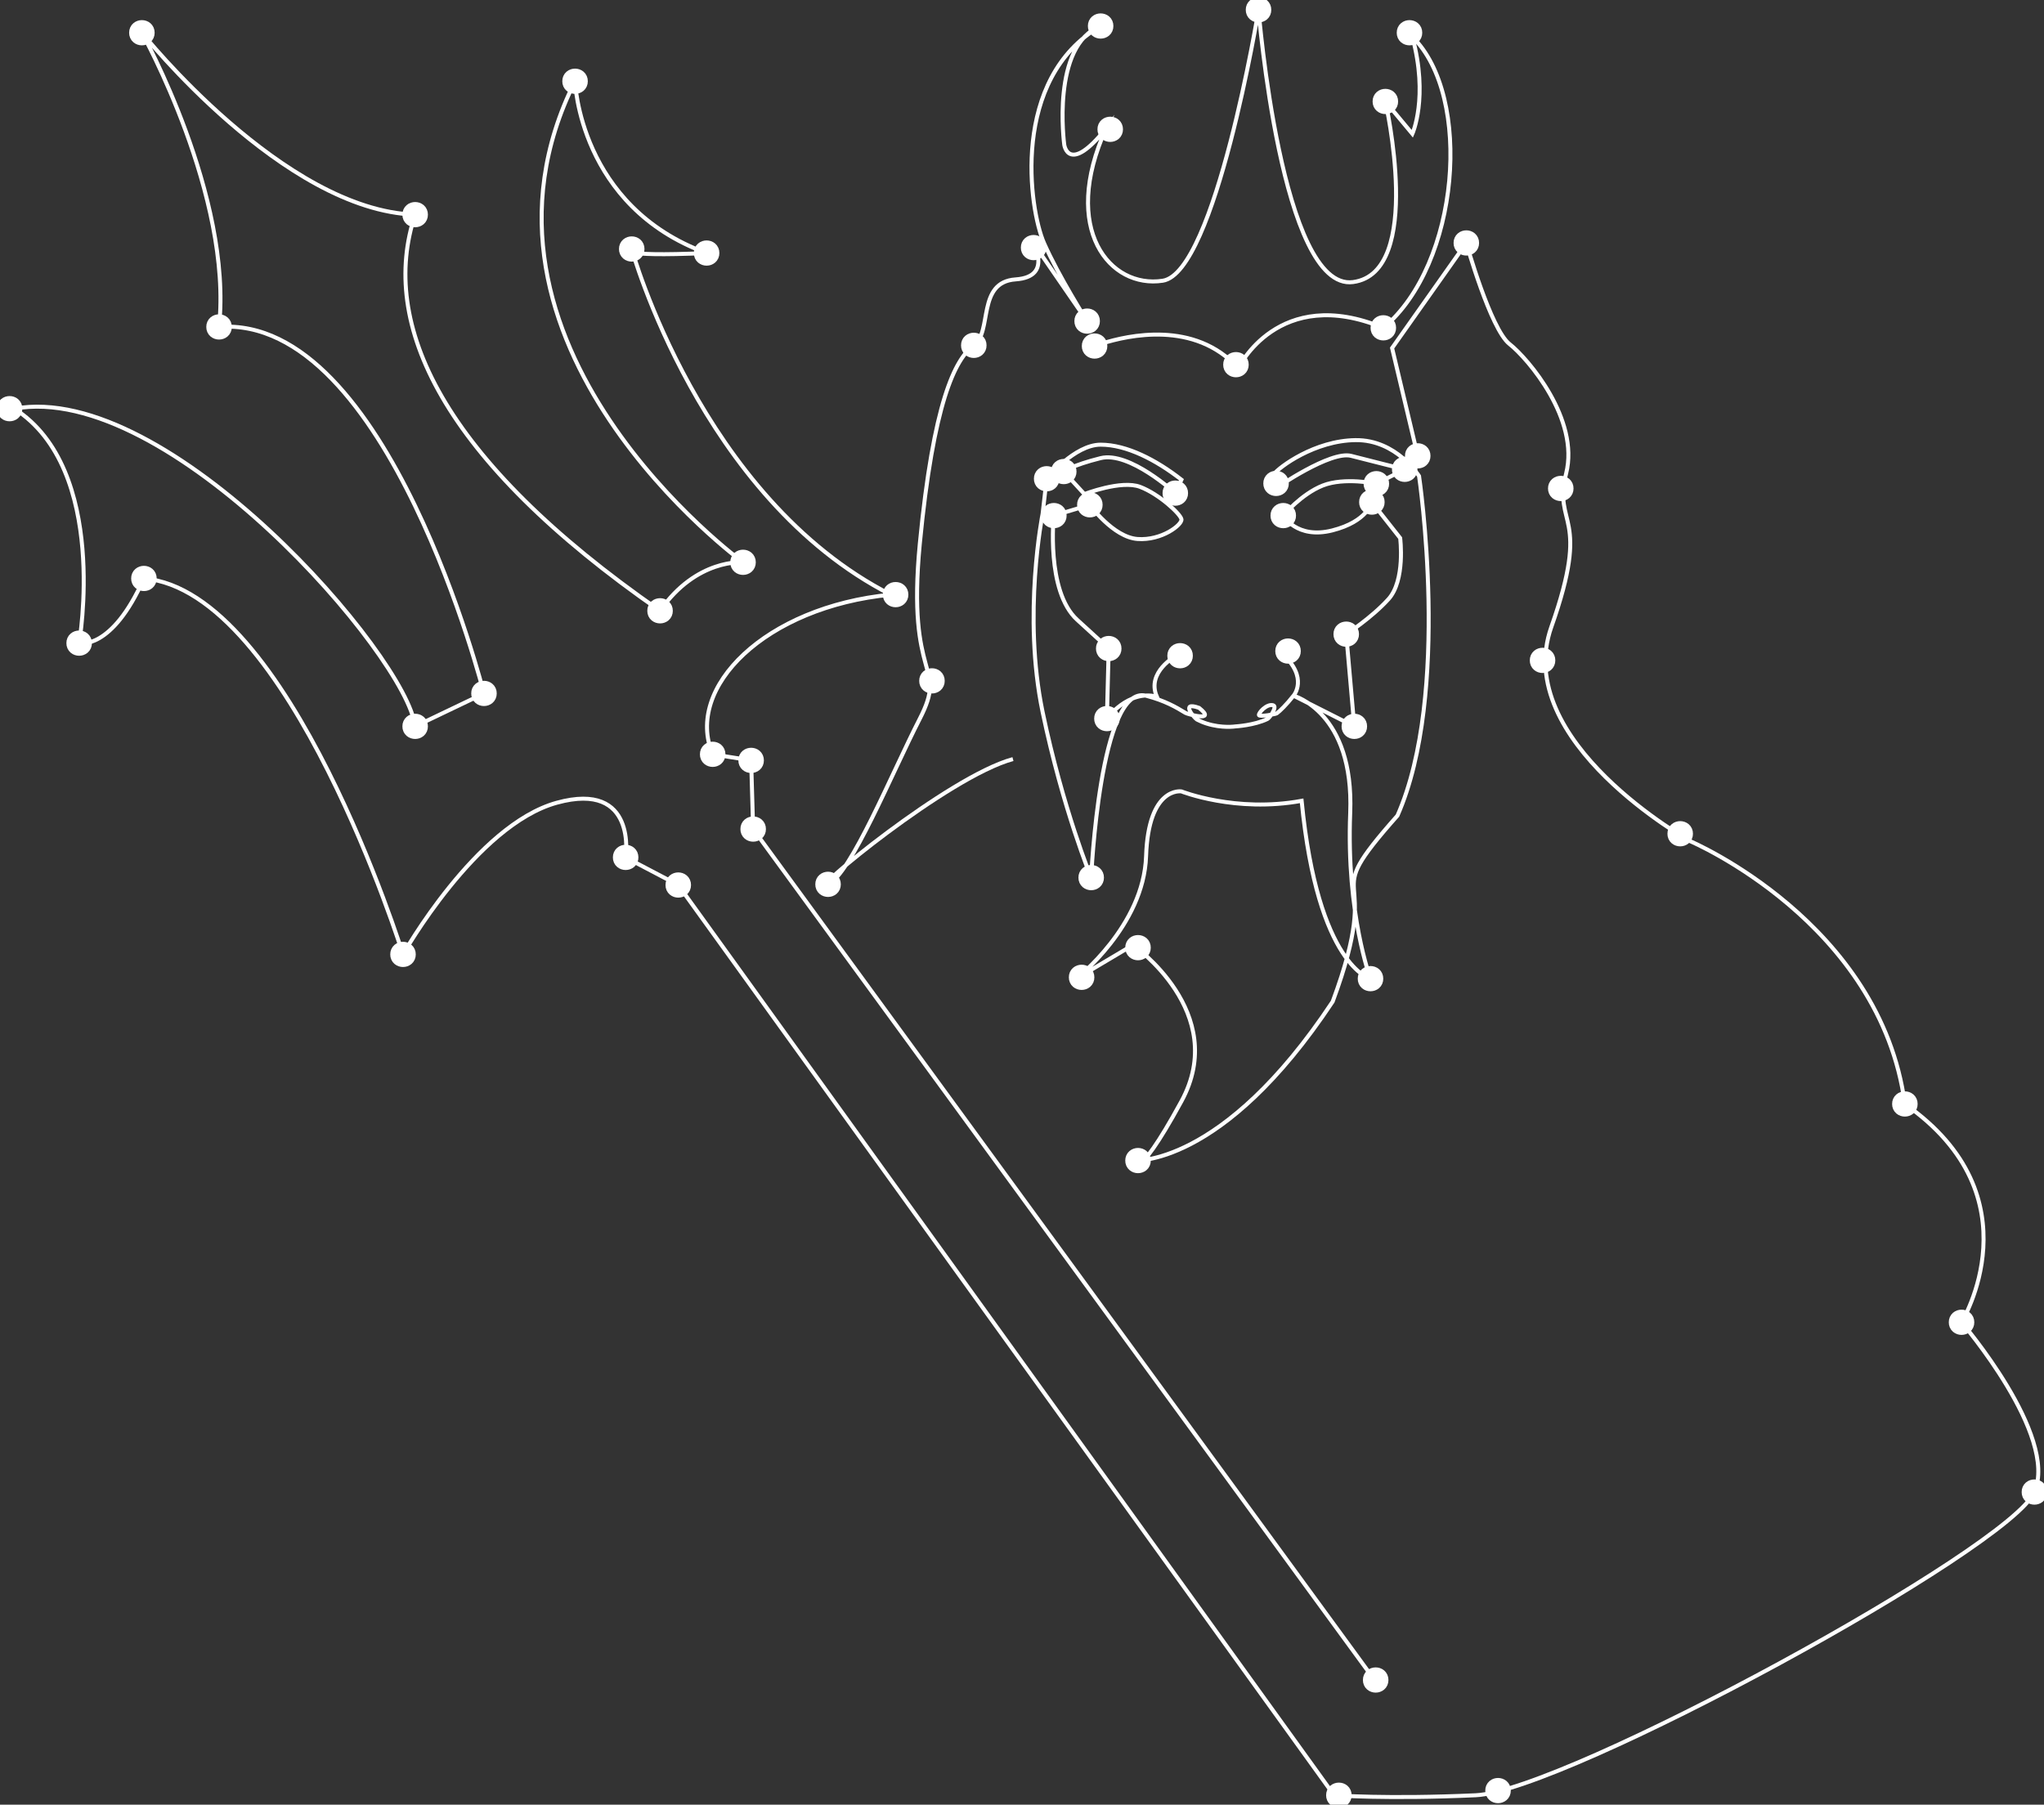 <svg width="513" height="453" viewBox="0 0 513 453" fill="none" xmlns="http://www.w3.org/2000/svg">
<rect x="0" y="0" width="513" height="453" fill="#333333" stroke="none"/>
<g clip-path="url(#clip0_33_1053)">
<path d="M321.841 164.144C328.498 170.121 324.661 174.631 324.661 174.631L339.901 182.332L337.868 159.189C337.868 159.189 344.189 155.129 348.477 150.395C352.765 145.662 351.412 135.061 351.412 135.061L344.297 126.039C344.297 126.039 343.281 130.887 334.362 133.145C325.443 135.397 322.057 129.427 322.057 129.427C322.057 129.427 326.574 124.015 331.992 121.871C337.411 119.727 345.428 121.42 345.428 121.42L352.543 117.811C352.543 117.811 344.303 115.78 339.107 114.429C333.917 113.077 320.253 122.544 320.253 122.544C320.253 122.544 318.334 120.85 319.688 119.048C321.041 117.246 329.96 110.591 340.232 110.477C350.504 110.363 356.151 119.498 356.151 119.498C356.151 119.498 364.276 174.067 350.733 204.736C329.737 228.413 348.026 214.881 334.476 251.412C306.703 293.355 284.354 291.325 284.354 291.325C284.354 291.325 284.354 298.767 296.515 276.441C308.676 254.115 284.354 237.207 284.354 237.207L270.131 245.664C270.131 245.664 287.067 232.474 287.644 214.887C288.228 197.3 296.509 198.651 296.509 198.651C296.509 198.651 310.089 204.063 326.682 201.018C330.748 242.618 343.955 245.664 343.955 245.664C343.955 245.664 337.856 229.428 338.873 204.063C339.889 178.698 324.649 174.637 324.649 174.637C322.815 176.95 321.209 178.5 320.427 179.07C320.157 179.268 316.163 179.965 315.971 179.521C315.754 179.034 317.877 176.584 319.525 177.028C320.656 177.334 318.683 180.187 318.106 180.47C314.81 182.079 310.089 182.338 310.089 182.338C310.089 182.338 306.733 182.872 302.782 181.605C301.916 181.329 301.14 180.986 300.388 180.608C299.925 180.368 295.95 175.911 300.948 177.689C305.518 181.323 298.043 179.268 297.543 178.962C295.18 177.521 292.425 175.899 287.65 174.643C276.043 171.598 273.86 220.304 273.86 220.304C273.86 220.304 266.745 203.054 261.669 178.704C256.587 154.354 261.669 128.983 261.669 128.983L262.686 120.189C262.686 120.189 269.686 111.618 276.229 111.618C282.773 111.618 290.158 115.45 296.515 120.411L294.969 123.793C294.969 123.793 283.452 113.198 276.229 115C269.006 116.801 266.974 118.381 266.974 118.381L272.164 124.021C272.164 124.021 281.42 120.411 286.165 122.219C290.91 124.027 296.256 128.983 296.515 130.334C296.774 131.685 291.583 135.746 285.485 135.295C279.387 134.845 273.517 126.724 273.517 126.724L264.484 129.427C264.484 129.427 262.451 148.365 270.354 155.585L278.256 162.799L277.805 180.386C277.805 180.386 283.11 173.058 290.339 174.86C287.65 168.661 295.192 164.601 295.192 164.601" stroke="white" stroke-miterlimit="10"/>
<path d="M274.714 86.859C278.34 85.556 294.29 80.234 306.378 88.553C307.822 89.544 309.325 90.811 310.781 92.445C310.781 92.445 320.77 71.308 347.19 82.3C366.327 66.401 369.713 24.122 354.473 9.244C358.587 24.464 354.473 33.594 354.473 33.594L347.701 25.479C347.701 25.479 357.522 68.437 339.576 70.804C321.624 73.17 315.869 2.48 315.869 2.48C315.869 2.48 305.031 68.437 291.824 70.467C278.617 72.498 266.083 57.614 277.601 32.248C268.116 44.087 267.1 36.309 267.1 36.309C267.1 36.309 263.714 11.28 276.241 6.547C253.55 19.737 258.289 52.544 262.018 61.001C265.747 69.458 272.855 80.618 272.855 80.618L258.879 60.322C258.879 60.322 264.724 69.452 254.903 70.131C245.082 70.81 249.148 83.321 244.403 86.703C239.657 90.084 234.245 101.244 230.859 136.424C227.473 171.598 237.973 166.528 230.859 180.397C223.744 194.266 213.586 219.295 207.831 221.998C202.075 224.701 237.973 194.939 254.23 190.542" stroke="white" stroke-miterlimit="10"/>
<path d="M355.82 114.423L349.385 87.364L368.011 60.983C368.011 60.983 374.109 82.631 378.849 86.349C383.588 90.067 396.458 105.287 393.072 118.819C389.686 132.346 399.507 128.628 389.349 157.381C379.191 186.134 424.231 211.163 424.231 211.163C424.231 211.163 471.984 231.458 478.082 277.119C511.611 300.46 492.305 331.916 492.305 331.916C492.305 331.916 516.687 360.327 510.594 374.532C504.496 388.737 392.735 449.618 370.387 450.633C348.032 451.649 334.825 450.633 334.825 450.633L170.23 222.16L157.023 215.223C157.023 215.223 160.072 195.894 139.75 201.498C119.429 207.102 101.14 239.573 101.14 239.573C101.14 239.573 72.693 148.251 36.115 145.206C27.99 163.471 19.859 161.441 19.859 161.441C19.859 161.441 27.479 117.81 3.602 102.59C42.213 95.484 102.156 164.667 104.189 182.332L121.461 174.067C121.461 174.067 97.417 78.913 54.969 82.066C58.475 49.313 35.61 8.217 35.61 8.217C35.61 8.217 71.171 52.863 104.189 53.878C95.047 81.273 110.792 115.27 165.659 153.32C174.801 140.13 186.486 141.145 186.486 141.145C186.486 141.145 111.304 86.349 144.321 20.398C144.321 20.398 145.338 51.854 177.339 63.524C153.463 64.539 158.545 62.509 158.545 62.509C158.545 62.509 175.817 124.916 223.57 149.266C192.073 152.311 171.752 172.607 178.866 189.347L188.519 190.867L189.024 208.117L344.983 421.712" stroke="white" stroke-miterlimit="10"/>
<path d="M274.732 126.712C274.756 128.267 272.302 128.267 272.326 126.712C272.302 125.156 274.756 125.156 274.732 126.712Z" fill="white" stroke="white" stroke-width="4" stroke-miterlimit="10"/>
<path d="M265.699 129.421C265.723 130.976 263.269 130.976 263.293 129.421C263.269 127.865 265.723 127.865 265.699 129.421Z" fill="white" stroke="white" stroke-width="4" stroke-miterlimit="10"/>
<path d="M296.178 123.781C296.202 125.337 293.749 125.337 293.773 123.781C293.749 122.225 296.202 122.225 296.178 123.781Z" fill="white" stroke="white" stroke-width="4" stroke-miterlimit="10"/>
<path d="M268.182 118.369C268.206 119.925 265.753 119.925 265.777 118.369C265.753 116.813 268.206 116.813 268.182 118.369Z" fill="white" stroke="white" stroke-width="4" stroke-miterlimit="10"/>
<path d="M263.894 120.171C263.918 121.726 261.465 121.726 261.489 120.171C261.465 118.615 263.918 118.615 263.894 120.171Z" fill="white" stroke="white" stroke-width="4" stroke-miterlimit="10"/>
<path d="M245.605 86.685C245.629 88.241 243.176 88.241 243.2 86.685C243.176 85.13 245.629 85.13 245.605 86.685Z" fill="white" stroke="white" stroke-width="4" stroke-miterlimit="10"/>
<path d="M235.105 170.907C235.129 172.463 232.675 172.463 232.699 170.907C232.675 169.351 235.129 169.351 235.105 170.907Z" fill="white" stroke="white" stroke-width="4" stroke-miterlimit="10"/>
<path d="M225.981 149.26C226.005 150.815 223.552 150.815 223.576 149.26C223.552 147.704 226.005 147.704 225.981 149.26Z" fill="white" stroke="white" stroke-width="4" stroke-miterlimit="10"/>
<path d="M187.689 141.145C187.713 142.701 185.26 142.701 185.284 141.145C185.26 139.59 187.713 139.59 187.689 141.145Z" fill="white" stroke="white" stroke-width="4" stroke-miterlimit="10"/>
<path d="M166.862 153.32C166.886 154.876 164.433 154.876 164.457 153.32C164.433 151.764 166.886 151.764 166.862 153.32Z" fill="white" stroke="white" stroke-width="4" stroke-miterlimit="10"/>
<path d="M159.753 62.503C159.778 64.058 157.324 64.058 157.348 62.503C157.324 60.947 159.778 60.947 159.753 62.503Z" fill="white" stroke="white" stroke-width="4" stroke-miterlimit="10"/>
<path d="M178.548 63.518C178.572 65.074 176.118 65.074 176.142 63.518C176.118 61.963 178.572 61.963 178.548 63.518Z" fill="white" stroke="white" stroke-width="4" stroke-miterlimit="10"/>
<path d="M145.53 20.391C145.554 21.947 143.1 21.947 143.124 20.391C143.1 18.836 145.554 18.836 145.53 20.391Z" fill="white" stroke="white" stroke-width="4" stroke-miterlimit="10"/>
<path d="M105.398 53.878C105.422 55.433 102.968 55.433 102.992 53.878C102.968 52.322 105.422 52.322 105.398 53.878Z" fill="white" stroke="white" stroke-width="4" stroke-miterlimit="10"/>
<path d="M36.813 8.217C36.837 9.772 34.383 9.772 34.407 8.217C34.383 6.661 36.837 6.661 36.813 8.217Z" fill="white" stroke="white" stroke-width="4" stroke-miterlimit="10"/>
<path d="M56.178 82.066C56.202 83.622 53.748 83.622 53.772 82.066C53.748 80.51 56.202 80.51 56.178 82.066Z" fill="white" stroke="white" stroke-width="4" stroke-miterlimit="10"/>
<path d="M122.67 174.06C122.694 175.616 120.241 175.616 120.265 174.06C120.241 172.505 122.694 172.505 122.67 174.06Z" fill="white" stroke="white" stroke-width="4" stroke-miterlimit="10"/>
<path d="M105.398 182.325C105.422 183.881 102.968 183.881 102.992 182.325C102.968 180.769 105.422 180.769 105.398 182.325Z" fill="white" stroke="white" stroke-width="4" stroke-miterlimit="10"/>
<path d="M102.349 239.567C102.373 241.123 99.919 241.123 99.943 239.567C99.919 238.011 102.373 238.011 102.349 239.567Z" fill="white" stroke="white" stroke-width="4" stroke-miterlimit="10"/>
<path d="M337.231 450.628C337.255 452.183 334.801 452.183 334.825 450.628C334.801 449.072 337.255 449.072 337.231 450.628Z" fill="white" stroke="white" stroke-width="4" stroke-miterlimit="10"/>
<path d="M346.469 421.706C346.493 423.261 344.039 423.261 344.063 421.706C344.039 420.15 346.493 420.15 346.469 421.706Z" fill="white" stroke="white" stroke-width="4" stroke-miterlimit="10"/>
<path d="M377.177 449.462C377.201 451.017 374.747 451.017 374.771 449.462C374.747 447.906 377.201 447.906 377.177 449.462Z" fill="white" stroke="white" stroke-width="4" stroke-miterlimit="10"/>
<path d="M511.797 374.526C511.821 376.082 509.367 376.082 509.392 374.526C509.367 372.97 511.821 372.97 511.797 374.526Z" fill="white" stroke="white" stroke-width="4" stroke-miterlimit="10"/>
<path d="M493.508 331.91C493.532 333.466 491.078 333.466 491.102 331.91C491.078 330.354 493.532 330.354 493.508 331.91Z" fill="white" stroke="white" stroke-width="4" stroke-miterlimit="10"/>
<path d="M479.285 277.113C479.309 278.669 476.855 278.669 476.879 277.113C476.855 275.557 479.309 275.557 479.285 277.113Z" fill="white" stroke="white" stroke-width="4" stroke-miterlimit="10"/>
<path d="M422.896 209.282C422.92 210.838 420.466 210.838 420.491 209.282C420.466 207.726 422.92 207.726 422.896 209.282Z" fill="white" stroke="white" stroke-width="4" stroke-miterlimit="10"/>
<path d="M392.922 122.609C392.946 124.165 390.492 124.165 390.516 122.609C390.492 121.053 392.946 121.053 392.922 122.609Z" fill="white" stroke="white" stroke-width="4" stroke-miterlimit="10"/>
<path d="M388.351 165.765C388.375 167.321 385.921 167.321 385.945 165.765C385.921 164.21 388.375 164.21 388.351 165.765Z" fill="white" stroke="white" stroke-width="4" stroke-miterlimit="10"/>
<path d="M37.324 145.2C37.348 146.756 34.894 146.756 34.918 145.2C34.894 143.644 37.348 143.644 37.324 145.2Z" fill="white" stroke="white" stroke-width="4" stroke-miterlimit="10"/>
<path d="M3.608 102.584C3.633 104.139 1.179 104.139 1.203 102.584C1.179 101.028 3.633 101.028 3.608 102.584Z" fill="white" stroke="white" stroke-width="4" stroke-miterlimit="10"/>
<path d="M21.067 161.435C21.091 162.991 18.638 162.991 18.662 161.435C18.638 159.88 21.091 159.88 21.067 161.435Z" fill="white" stroke="white" stroke-width="4" stroke-miterlimit="10"/>
<path d="M180.069 189.341C180.093 190.896 177.64 190.896 177.664 189.341C177.64 187.785 180.093 187.785 180.069 189.341Z" fill="white" stroke="white" stroke-width="4" stroke-miterlimit="10"/>
<path d="M189.722 190.867C189.746 192.423 187.292 192.423 187.316 190.867C187.292 189.311 189.746 189.311 189.722 190.867Z" fill="white" stroke="white" stroke-width="4" stroke-miterlimit="10"/>
<path d="M190.233 208.111C190.257 209.667 187.804 209.667 187.828 208.111C187.804 206.555 190.257 206.555 190.233 208.111Z" fill="white" stroke="white" stroke-width="4" stroke-miterlimit="10"/>
<path d="M171.433 222.154C171.457 223.71 169.003 223.71 169.027 222.154C169.003 220.598 171.457 220.598 171.433 222.154Z" fill="white" stroke="white" stroke-width="4" stroke-miterlimit="10"/>
<path d="M158.226 215.217C158.25 216.772 155.796 216.772 155.82 215.217C155.796 213.661 158.25 213.661 158.226 215.217Z" fill="white" stroke="white" stroke-width="4" stroke-miterlimit="10"/>
<path d="M321.468 121.343C321.492 122.898 319.038 122.898 319.062 121.343C319.038 119.787 321.492 119.787 321.468 121.343Z" fill="white" stroke="white" stroke-width="4" stroke-miterlimit="10"/>
<path d="M353.752 117.804C353.776 119.36 351.322 119.36 351.346 117.804C351.322 116.249 353.776 116.249 353.752 117.804Z" fill="white" stroke="white" stroke-width="4" stroke-miterlimit="10"/>
<path d="M346.637 121.414C346.661 122.969 344.207 122.969 344.231 121.414C344.207 119.858 346.661 119.858 346.637 121.414Z" fill="white" stroke="white" stroke-width="4" stroke-miterlimit="10"/>
<path d="M345.512 126.033C345.536 127.589 343.083 127.589 343.107 126.033C343.083 124.477 345.536 124.477 345.512 126.033Z" fill="white" stroke="white" stroke-width="4" stroke-miterlimit="10"/>
<path d="M323.272 129.421C323.296 130.976 320.842 130.976 320.866 129.421C320.842 127.865 323.296 127.865 323.272 129.421Z" fill="white" stroke="white" stroke-width="4" stroke-miterlimit="10"/>
<path d="M339.077 159.182C339.101 160.738 336.647 160.738 336.671 159.182C336.647 157.627 339.101 157.627 339.077 159.182Z" fill="white" stroke="white" stroke-width="4" stroke-miterlimit="10"/>
<path d="M341.11 182.325C341.134 183.881 338.68 183.881 338.704 182.325C338.68 180.769 341.134 180.769 341.11 182.325Z" fill="white" stroke="white" stroke-width="4" stroke-miterlimit="10"/>
<path d="M279.02 180.38C279.044 181.935 276.59 181.935 276.614 180.38C276.59 178.824 279.044 178.824 279.02 180.38Z" fill="white" stroke="white" stroke-width="4" stroke-miterlimit="10"/>
<path d="M275.069 220.292C275.093 221.847 272.639 221.847 272.663 220.292C272.639 218.736 275.093 218.736 275.069 220.292Z" fill="white" stroke="white" stroke-width="4" stroke-miterlimit="10"/>
<path d="M272.663 245.321C272.687 246.877 270.233 246.877 270.257 245.321C270.233 243.765 272.687 243.765 272.663 245.321Z" fill="white" stroke="white" stroke-width="4" stroke-miterlimit="10"/>
<path d="M286.82 237.879C286.844 239.434 284.391 239.434 284.415 237.879C284.391 236.323 286.844 236.323 286.82 237.879Z" fill="white" stroke="white" stroke-width="4" stroke-miterlimit="10"/>
<path d="M345.17 245.657C345.194 247.213 342.74 247.213 342.764 245.657C342.74 244.101 345.194 244.101 345.17 245.657Z" fill="white" stroke="white" stroke-width="4" stroke-miterlimit="10"/>
<path d="M286.82 291.318C286.844 292.874 284.391 292.874 284.415 291.318C284.391 289.762 286.844 289.762 286.82 291.318Z" fill="white" stroke="white" stroke-width="4" stroke-miterlimit="10"/>
<path d="M209.027 221.98C209.051 223.536 206.598 223.536 206.622 221.98C206.598 220.425 209.051 220.425 209.027 221.98Z" fill="white" stroke="white" stroke-width="4" stroke-miterlimit="10"/>
<path d="M297.381 164.594C297.405 166.15 294.951 166.15 294.975 164.594C294.951 163.039 297.405 163.039 297.381 164.594Z" fill="white" stroke="white" stroke-width="4" stroke-miterlimit="10"/>
<path d="M279.471 162.793C279.495 164.348 277.041 164.348 277.065 162.793C277.041 161.237 279.495 161.237 279.471 162.793Z" fill="white" stroke="white" stroke-width="4" stroke-miterlimit="10"/>
<path d="M357.023 114.423C357.047 115.978 354.594 115.978 354.618 114.423C354.594 112.867 357.047 112.867 357.023 114.423Z" fill="white" stroke="white" stroke-width="4" stroke-miterlimit="10"/>
<path d="M369.22 60.983C369.244 62.539 366.79 62.539 366.814 60.983C366.79 59.428 369.244 59.428 369.22 60.983Z" fill="white" stroke="white" stroke-width="4" stroke-miterlimit="10"/>
<path d="M311.4 91.538C311.424 93.094 308.97 93.094 308.994 91.538C308.97 89.982 311.424 89.982 311.4 91.538Z" fill="white" stroke="white" stroke-width="4" stroke-miterlimit="10"/>
<path d="M348.387 82.288C348.411 83.844 345.957 83.844 345.981 82.288C345.957 80.732 348.411 80.732 348.387 82.288Z" fill="white" stroke="white" stroke-width="4" stroke-miterlimit="10"/>
<path d="M260.617 62.148C260.641 63.704 258.187 63.704 258.211 62.148C258.187 60.593 260.641 60.593 260.617 62.148Z" fill="white" stroke="white" stroke-width="4" stroke-miterlimit="10"/>
<path d="M274.052 80.6C274.076 82.156 271.623 82.156 271.647 80.6C271.623 79.045 274.076 79.045 274.052 80.6Z" fill="white" stroke="white" stroke-width="4" stroke-miterlimit="10"/>
<path d="M277.438 6.529C277.462 8.085 275.008 8.085 275.033 6.529C275.008 4.973 277.462 4.973 277.438 6.529Z" fill="white" stroke="white" stroke-width="4" stroke-miterlimit="10"/>
<path d="M279.844 32.459C279.868 34.014 277.414 34.014 277.438 32.459C277.414 30.903 279.868 30.903 279.844 32.459Z" fill="white" stroke="white" stroke-width="4" stroke-miterlimit="10"/>
<path d="M317.065 2.469C317.089 4.024 314.636 4.024 314.66 2.469C314.636 0.913 317.089 0.913 317.065 2.469Z" fill="white" stroke="white" stroke-width="4" stroke-miterlimit="10"/>
<path d="M348.898 25.468C348.922 27.023 346.468 27.023 346.492 25.468C346.468 23.912 348.922 23.912 348.898 25.468Z" fill="white" stroke="white" stroke-width="4" stroke-miterlimit="10"/>
<path d="M354.954 8.217C354.978 9.772 352.525 9.772 352.549 8.217C352.525 6.661 354.978 6.661 354.954 8.217Z" fill="white" stroke="white" stroke-width="4" stroke-miterlimit="10"/>
<path d="M275.917 86.859C275.941 88.415 273.487 88.415 273.511 86.859C273.487 85.303 275.941 85.303 275.917 86.859Z" fill="white" stroke="white" stroke-width="4" stroke-miterlimit="10"/>
<path d="M324.475 163.424C324.499 164.979 322.045 164.979 322.069 163.424C322.045 161.868 324.499 161.868 324.475 163.424Z" fill="white" stroke="white" stroke-width="4" stroke-miterlimit="10"/>
</g>
<defs>
<clipPath id="clip0_33_1053">
<rect width="513" height="453" fill="white"/>
</clipPath>
</defs>
</svg>
